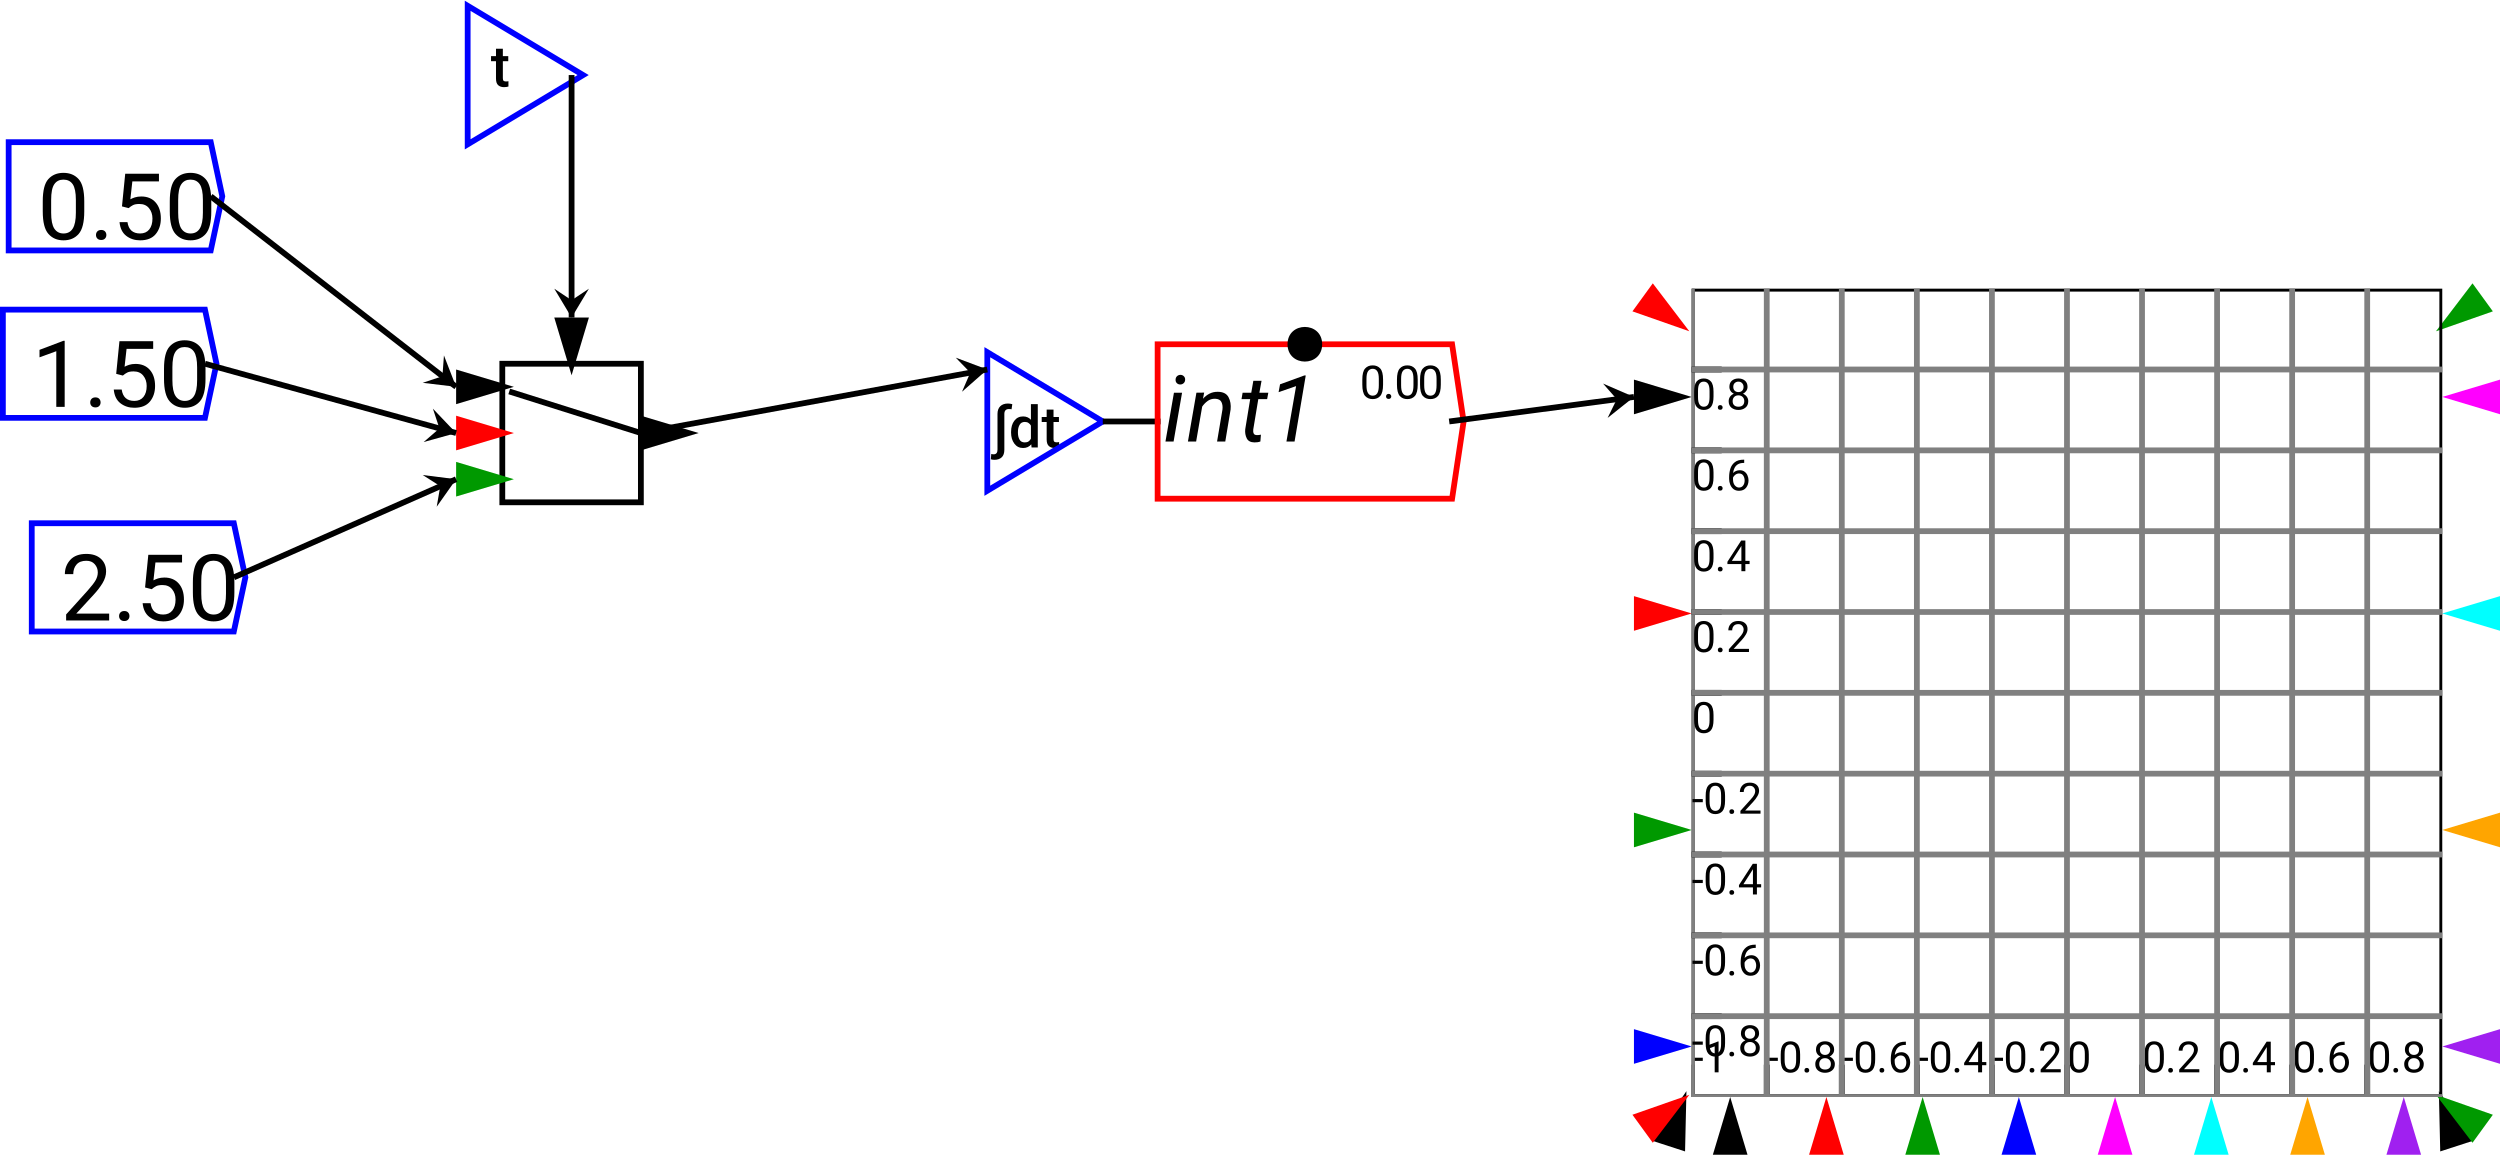 <?xml version="1.0" encoding="UTF-8"?>
<svg xmlns="http://www.w3.org/2000/svg" xmlns:xlink="http://www.w3.org/1999/xlink" width="433pt" height="200pt" viewBox="0 0 433 200" version="1.1">
<defs>
<g>
<symbol overflow="visible" id="glyph0-0">
<path style="stroke:none;" d="M 0.484 0 L 0.484 -7.109 L 3.953 -7.109 L 3.953 0 Z M 0.953 -6.844 L 2.203 -3.891 L 3.469 -6.844 Z M 2.344 -3.562 L 3.688 -0.406 L 3.688 -6.703 Z M 0.75 -6.641 L 0.75 -0.469 L 2.062 -3.562 Z M 0.953 -0.266 L 3.469 -0.266 L 2.203 -3.219 Z M 0.953 -0.266 "/>
</symbol>
<symbol overflow="visible" id="glyph0-1">
<path style="stroke:none;" d="M 3.062 -0.016 C 2.969 0.016 2.859 0.039 2.734 0.062 C 2.609 0.082 2.457 0.094 2.281 0.094 C 1.883 0.094 1.555 -0.016 1.297 -0.234 C 1.035 -0.461 0.906 -0.848 0.906 -1.391 L 0.906 -4.406 L 0.047 -4.406 L 0.047 -5.281 L 0.906 -5.281 L 0.906 -6.562 L 2.094 -6.562 L 2.094 -5.281 L 3.031 -5.281 L 3.031 -4.406 L 2.094 -4.406 L 2.094 -1.453 C 2.094 -1.211 2.145 -1.055 2.25 -0.984 C 2.352 -0.922 2.484 -0.891 2.641 -0.891 C 2.723 -0.891 2.801 -0.895 2.875 -0.906 C 2.957 -0.914 3.02 -0.926 3.062 -0.938 Z M 3.062 -0.016 "/>
</symbol>
<symbol overflow="visible" id="glyph0-2">
<path style="stroke:none;" d="M 1.953 0.391 C 1.953 0.984 1.801 1.422 1.5 1.703 C 1.195 1.992 0.773 2.141 0.234 2.141 C 0.004 2.141 -0.203 2.109 -0.391 2.047 L -0.312 1.125 C -0.176 1.164 -0.039 1.188 0.094 1.188 C 0.539 1.188 0.766 0.922 0.766 0.391 L 0.766 -5.797 C 0.766 -6.379 0.926 -6.828 1.25 -7.141 C 1.57 -7.453 2.016 -7.609 2.578 -7.609 C 2.703 -7.609 2.828 -7.598 2.953 -7.578 C 3.078 -7.555 3.203 -7.531 3.328 -7.5 L 3.203 -6.609 C 3.066 -6.641 2.914 -6.656 2.75 -6.656 C 2.219 -6.656 1.953 -6.367 1.953 -5.797 Z M 1.953 0.391 "/>
</symbol>
<symbol overflow="visible" id="glyph0-3">
<path style="stroke:none;" d="M 3.938 0 L 3.891 -0.547 C 3.535 -0.117 3.062 0.094 2.469 0.094 C 1.832 0.094 1.328 -0.16 0.953 -0.672 C 0.578 -1.18 0.391 -1.816 0.391 -2.578 L 0.391 -2.688 C 0.391 -3.488 0.578 -4.133 0.953 -4.625 C 1.328 -5.125 1.832 -5.375 2.469 -5.375 C 3.031 -5.375 3.484 -5.18 3.828 -4.797 L 3.828 -7.5 L 5.016 -7.5 L 5.016 0 Z M 1.578 -2.578 C 1.578 -2.109 1.664 -1.707 1.844 -1.375 C 2.031 -1.039 2.336 -0.875 2.766 -0.875 C 3.035 -0.875 3.254 -0.93 3.422 -1.047 C 3.598 -1.172 3.734 -1.332 3.828 -1.531 L 3.828 -3.781 C 3.734 -3.969 3.598 -4.117 3.422 -4.234 C 3.254 -4.359 3.039 -4.422 2.781 -4.422 C 2.352 -4.422 2.047 -4.25 1.859 -3.906 C 1.672 -3.57 1.578 -3.164 1.578 -2.688 Z M 1.578 -2.578 "/>
</symbol>
<symbol overflow="visible" id="glyph1-0">
<path style="stroke:none;" d="M 0.781 0 L 0.781 -11.375 L 6.312 -11.375 L 6.312 0 Z M 1.516 -10.953 L 3.531 -6.219 L 5.547 -10.953 Z M 3.75 -5.688 L 5.891 -0.656 L 5.891 -10.719 Z M 1.203 -10.625 L 1.203 -0.75 L 3.297 -5.688 Z M 1.516 -0.422 L 5.547 -0.422 L 3.531 -5.156 Z M 1.516 -0.422 "/>
</symbol>
<symbol overflow="visible" id="glyph1-1">
<path style="stroke:none;" d="M 2.109 -10.672 C 2.109 -10.922 2.18 -11.125 2.328 -11.281 C 2.484 -11.445 2.688 -11.535 2.938 -11.547 C 3.176 -11.547 3.375 -11.469 3.531 -11.312 C 3.695 -11.156 3.773 -10.957 3.766 -10.719 C 3.766 -10.477 3.688 -10.281 3.531 -10.125 C 3.375 -9.969 3.176 -9.883 2.938 -9.875 C 2.695 -9.875 2.5 -9.945 2.344 -10.094 C 2.188 -10.238 2.109 -10.43 2.109 -10.672 Z M 3.234 -8.453 L 1.766 0 L 0.359 0 L 1.828 -8.453 Z M 3.234 -8.453 "/>
</symbol>
<symbol overflow="visible" id="glyph1-2">
<path style="stroke:none;" d="M 4.953 -7.406 C 4.461 -7.414 4.031 -7.285 3.656 -7.016 C 3.289 -6.742 2.977 -6.422 2.719 -6.047 L 1.672 0 L 0.25 0 L 1.719 -8.453 L 3.062 -8.469 L 2.859 -7.406 C 3.191 -7.781 3.57 -8.078 4 -8.297 C 4.438 -8.516 4.914 -8.617 5.438 -8.609 C 6.344 -8.598 6.957 -8.285 7.281 -7.672 C 7.602 -7.066 7.723 -6.359 7.641 -5.547 L 6.719 0 L 5.297 0 L 6.234 -5.562 C 6.285 -6.07 6.223 -6.5 6.047 -6.844 C 5.879 -7.195 5.516 -7.383 4.953 -7.406 Z M 4.953 -7.406 "/>
</symbol>
<symbol overflow="visible" id="glyph1-3">
<path style="stroke:none;" d="M 3.797 0 C 3.629 0.062 3.457 0.102 3.281 0.125 C 3.102 0.145 2.93 0.156 2.766 0.156 C 2.109 0.145 1.664 -0.086 1.438 -0.547 C 1.207 -1.016 1.117 -1.535 1.172 -2.109 L 2.031 -7.344 L 0.531 -7.344 L 0.719 -8.453 L 2.219 -8.453 L 2.578 -10.516 L 4 -10.516 L 3.625 -8.453 L 5.172 -8.453 L 4.969 -7.344 L 3.438 -7.344 L 2.562 -2.078 C 2.531 -1.805 2.555 -1.578 2.641 -1.391 C 2.723 -1.203 2.914 -1.109 3.219 -1.109 C 3.332 -1.109 3.441 -1.113 3.547 -1.125 C 3.66 -1.145 3.773 -1.164 3.891 -1.188 Z M 3.797 0 "/>
</symbol>
<symbol overflow="visible" id="glyph1-4">
<path style="stroke:none;" d="M 6.656 -11.438 L 4.719 0 L 3.312 0 L 4.984 -9.594 L 1.953 -8.547 L 2.203 -9.906 L 6.406 -11.438 Z M 6.656 -11.438 "/>
</symbol>
<symbol overflow="visible" id="glyph2-0">
<path style="stroke:none;" d="M 0.391 0 L 0.391 -5.688 L 3.156 -5.688 L 3.156 0 Z M 0.766 -5.484 L 1.766 -3.109 L 2.766 -5.484 Z M 1.875 -2.844 L 2.953 -0.328 L 2.953 -5.359 Z M 0.609 -5.312 L 0.609 -0.375 L 1.656 -2.844 Z M 0.766 -0.219 L 2.766 -0.219 L 1.766 -2.578 Z M 0.766 -0.219 "/>
</symbol>
<symbol overflow="visible" id="glyph2-1">
<path style="stroke:none;" d=""/>
</symbol>
<symbol overflow="visible" id="glyph2-2">
<path style="stroke:none;" d="M 4.047 -3.297 L 4.047 -2.438 C 4.047 -1.5 3.883 -0.844 3.562 -0.469 C 3.238 -0.102 2.801 0.078 2.25 0.078 C 1.707 0.078 1.27 -0.102 0.938 -0.469 C 0.613 -0.844 0.453 -1.5 0.453 -2.438 L 0.453 -3.297 C 0.453 -4.223 0.613 -4.863 0.938 -5.219 C 1.258 -5.582 1.695 -5.766 2.25 -5.766 C 2.801 -5.766 3.238 -5.582 3.562 -5.219 C 3.883 -4.863 4.047 -4.223 4.047 -3.297 Z M 3.312 -2.312 L 3.312 -3.422 C 3.312 -4.055 3.219 -4.504 3.031 -4.766 C 2.852 -5.035 2.594 -5.172 2.25 -5.172 C 1.906 -5.172 1.641 -5.035 1.453 -4.766 C 1.266 -4.504 1.172 -4.055 1.172 -3.422 L 1.172 -2.312 C 1.172 -1.676 1.266 -1.219 1.453 -0.938 C 1.641 -0.656 1.906 -0.516 2.25 -0.516 C 2.602 -0.516 2.867 -0.656 3.047 -0.938 C 3.223 -1.219 3.312 -1.676 3.312 -2.312 Z M 3.312 -2.312 "/>
</symbol>
<symbol overflow="visible" id="glyph2-3">
<path style="stroke:none;" d="M 0.562 -0.391 C 0.562 -0.504 0.598 -0.602 0.672 -0.688 C 0.754 -0.781 0.867 -0.828 1.016 -0.828 C 1.16 -0.828 1.27 -0.781 1.344 -0.688 C 1.426 -0.602 1.469 -0.504 1.469 -0.391 C 1.469 -0.266 1.426 -0.16 1.344 -0.078 C 1.27 0.004 1.16 0.047 1.016 0.047 C 0.867 0.047 0.754 0.004 0.672 -0.078 C 0.598 -0.16 0.562 -0.266 0.562 -0.391 Z M 0.562 -0.391 "/>
</symbol>
<symbol overflow="visible" id="glyph3-0">
<path style="stroke:none;" d="M 0.781 0 L 0.781 -11.375 L 6.312 -11.375 L 6.312 0 Z M 1.516 -10.953 L 3.531 -6.219 L 5.547 -10.953 Z M 3.75 -5.688 L 5.891 -0.656 L 5.891 -10.719 Z M 1.203 -10.625 L 1.203 -0.75 L 3.297 -5.688 Z M 1.516 -0.422 L 5.547 -0.422 L 3.531 -5.156 Z M 1.516 -0.422 "/>
</symbol>
<symbol overflow="visible" id="glyph3-1">
<path style="stroke:none;" d=""/>
</symbol>
<symbol overflow="visible" id="glyph3-2">
<path style="stroke:none;" d="M 8.094 -6.594 L 8.094 -4.859 C 8.094 -2.992 7.77 -1.691 7.125 -0.953 C 6.477 -0.211 5.602 0.156 4.5 0.156 C 3.414 0.156 2.547 -0.211 1.891 -0.953 C 1.234 -1.691 0.906 -2.992 0.906 -4.859 L 0.906 -6.594 C 0.906 -8.457 1.227 -9.742 1.875 -10.453 C 2.531 -11.172 3.398 -11.531 4.484 -11.531 C 5.586 -11.531 6.461 -11.172 7.109 -10.453 C 7.766 -9.742 8.094 -8.457 8.094 -6.594 Z M 6.641 -4.625 L 6.641 -6.844 C 6.641 -8.125 6.457 -9.031 6.094 -9.562 C 5.727 -10.094 5.191 -10.359 4.484 -10.359 C 3.797 -10.359 3.27 -10.094 2.906 -9.562 C 2.539 -9.031 2.359 -8.125 2.359 -6.844 L 2.359 -4.625 C 2.359 -3.352 2.539 -2.438 2.906 -1.875 C 3.281 -1.312 3.812 -1.031 4.5 -1.031 C 5.207 -1.031 5.738 -1.312 6.094 -1.875 C 6.457 -2.438 6.641 -3.352 6.641 -4.625 Z M 6.641 -4.625 "/>
</symbol>
<symbol overflow="visible" id="glyph3-3">
<path style="stroke:none;" d="M 1.125 -0.766 C 1.125 -1.016 1.203 -1.223 1.359 -1.391 C 1.516 -1.555 1.738 -1.641 2.031 -1.641 C 2.32 -1.641 2.539 -1.555 2.688 -1.391 C 2.844 -1.223 2.922 -1.016 2.922 -0.766 C 2.922 -0.523 2.844 -0.32 2.688 -0.156 C 2.539 0.008 2.32 0.094 2.031 0.094 C 1.738 0.094 1.516 0.008 1.359 -0.156 C 1.203 -0.32 1.125 -0.523 1.125 -0.766 Z M 1.125 -0.766 "/>
</symbol>
<symbol overflow="visible" id="glyph3-4">
<path style="stroke:none;" d="M 2.781 -5.422 L 1.625 -5.719 L 2.188 -11.375 L 8.031 -11.375 L 8.031 -10.047 L 3.422 -10.047 L 3.078 -6.953 C 3.285 -7.066 3.547 -7.176 3.859 -7.281 C 4.18 -7.383 4.551 -7.438 4.969 -7.438 C 6.02 -7.438 6.848 -7.094 7.453 -6.406 C 8.055 -5.719 8.359 -4.789 8.359 -3.625 C 8.359 -2.539 8.062 -1.641 7.469 -0.922 C 6.875 -0.203 5.973 0.156 4.766 0.156 C 3.836 0.156 3.035 -0.102 2.359 -0.625 C 1.691 -1.145 1.305 -1.938 1.203 -3 L 2.578 -3 C 2.766 -1.688 3.492 -1.031 4.766 -1.031 C 5.441 -1.031 5.969 -1.258 6.344 -1.719 C 6.719 -2.188 6.906 -2.816 6.906 -3.609 C 6.906 -4.328 6.707 -4.926 6.312 -5.406 C 5.926 -5.895 5.367 -6.141 4.641 -6.141 C 4.148 -6.141 3.781 -6.07 3.531 -5.938 C 3.281 -5.812 3.031 -5.641 2.781 -5.422 Z M 2.781 -5.422 "/>
</symbol>
<symbol overflow="visible" id="glyph3-5">
<path style="stroke:none;" d="M 5.703 -11.438 L 5.703 0 L 4.25 0 L 4.25 -9.641 L 1.344 -8.578 L 1.344 -9.875 L 5.469 -11.438 Z M 5.703 -11.438 "/>
</symbol>
<symbol overflow="visible" id="glyph3-6">
<path style="stroke:none;" d="M 8.406 -1.188 L 8.406 0 L 0.953 0 L 0.953 -1.047 L 4.688 -5.188 C 5.375 -5.957 5.836 -6.562 6.078 -7 C 6.316 -7.438 6.438 -7.879 6.438 -8.328 C 6.438 -8.879 6.258 -9.352 5.906 -9.75 C 5.562 -10.145 5.078 -10.344 4.453 -10.344 C 3.691 -10.344 3.125 -10.125 2.75 -9.688 C 2.375 -9.258 2.188 -8.707 2.188 -8.031 L 0.734 -8.031 C 0.734 -8.988 1.047 -9.812 1.672 -10.5 C 2.305 -11.188 3.234 -11.531 4.453 -11.531 C 5.523 -11.531 6.363 -11.25 6.969 -10.688 C 7.57 -10.133 7.875 -9.406 7.875 -8.5 C 7.875 -7.82 7.664 -7.141 7.25 -6.453 C 6.832 -5.773 6.332 -5.125 5.75 -4.5 L 2.703 -1.188 Z M 8.406 -1.188 "/>
</symbol>
<symbol overflow="visible" id="glyph4-0">
<path style="stroke:none;" d="M 0.359 0 L 0.359 -5.312 L 2.953 -5.312 L 2.953 0 Z M 0.703 -5.109 L 1.641 -2.906 L 2.578 -5.109 Z M 1.75 -2.656 L 2.75 -0.312 L 2.75 -5 Z M 0.562 -4.953 L 0.562 -0.344 L 1.531 -2.656 Z M 0.703 -0.203 L 2.578 -0.203 L 1.641 -2.406 Z M 0.703 -0.203 "/>
</symbol>
<symbol overflow="visible" id="glyph4-1">
<path style="stroke:none;" d="M 1.922 -2.531 L 1.922 -1.984 L 0.141 -1.984 L 0.141 -2.531 Z M 1.922 -2.531 "/>
</symbol>
<symbol overflow="visible" id="glyph4-2">
<path style="stroke:none;" d="M 2.656 -5.344 L 2.656 0 L 1.984 0 L 1.984 -4.5 L 0.625 -4 L 0.625 -4.609 L 2.547 -5.344 Z M 2.656 -5.344 "/>
</symbol>
<symbol overflow="visible" id="glyph4-3">
<path style="stroke:none;" d="M 3.781 -3.078 L 3.781 -2.266 C 3.781 -1.398 3.629 -0.789 3.328 -0.438 C 3.023 -0.094 2.613 0.078 2.094 0.078 C 1.594 0.078 1.188 -0.094 0.875 -0.438 C 0.57 -0.789 0.422 -1.398 0.422 -2.266 L 0.422 -3.078 C 0.422 -3.941 0.57 -4.539 0.875 -4.875 C 1.176 -5.207 1.582 -5.375 2.094 -5.375 C 2.602 -5.375 3.008 -5.207 3.312 -4.875 C 3.625 -4.539 3.781 -3.941 3.781 -3.078 Z M 3.094 -2.156 L 3.094 -3.188 C 3.094 -3.789 3.004 -4.211 2.828 -4.453 C 2.66 -4.703 2.414 -4.828 2.094 -4.828 C 1.77 -4.828 1.52 -4.703 1.344 -4.453 C 1.176 -4.211 1.094 -3.789 1.094 -3.188 L 1.094 -2.156 C 1.094 -1.562 1.18 -1.133 1.359 -0.875 C 1.535 -0.613 1.781 -0.484 2.094 -0.484 C 2.426 -0.484 2.676 -0.613 2.844 -0.875 C 3.008 -1.133 3.094 -1.562 3.094 -2.156 Z M 3.094 -2.156 "/>
</symbol>
<symbol overflow="visible" id="glyph4-4">
<path style="stroke:none;" d="M 0.531 -0.359 C 0.531 -0.473 0.562 -0.566 0.625 -0.641 C 0.695 -0.723 0.801 -0.766 0.938 -0.766 C 1.082 -0.766 1.188 -0.723 1.25 -0.641 C 1.32 -0.566 1.359 -0.473 1.359 -0.359 C 1.359 -0.242 1.32 -0.145 1.25 -0.062 C 1.188 0.008 1.082 0.047 0.938 0.047 C 0.801 0.047 0.695 0.008 0.625 -0.062 C 0.562 -0.145 0.531 -0.242 0.531 -0.359 Z M 0.531 -0.359 "/>
</symbol>
<symbol overflow="visible" id="glyph4-5">
<path style="stroke:none;" d="M 3.797 -1.438 C 3.797 -0.945 3.629 -0.57 3.297 -0.312 C 2.973 -0.051 2.57 0.078 2.094 0.078 C 1.625 0.078 1.223 -0.051 0.891 -0.312 C 0.566 -0.57 0.406 -0.945 0.406 -1.438 C 0.406 -1.727 0.484 -1.988 0.641 -2.219 C 0.805 -2.445 1.023 -2.617 1.297 -2.734 C 1.055 -2.848 0.867 -3.008 0.734 -3.219 C 0.598 -3.426 0.531 -3.66 0.531 -3.922 C 0.531 -4.391 0.676 -4.75 0.969 -5 C 1.27 -5.25 1.645 -5.375 2.094 -5.375 C 2.551 -5.375 2.926 -5.25 3.219 -5 C 3.52 -4.75 3.672 -4.391 3.672 -3.922 C 3.672 -3.66 3.598 -3.426 3.453 -3.219 C 3.305 -3.008 3.117 -2.848 2.891 -2.734 C 3.16 -2.617 3.379 -2.445 3.547 -2.219 C 3.711 -1.988 3.797 -1.727 3.797 -1.438 Z M 2.984 -3.922 C 2.984 -4.18 2.898 -4.395 2.734 -4.562 C 2.578 -4.738 2.363 -4.828 2.094 -4.828 C 1.832 -4.828 1.617 -4.742 1.453 -4.578 C 1.285 -4.422 1.203 -4.203 1.203 -3.922 C 1.203 -3.641 1.285 -3.414 1.453 -3.25 C 1.617 -3.094 1.832 -3.016 2.094 -3.016 C 2.363 -3.016 2.578 -3.094 2.734 -3.25 C 2.898 -3.414 2.984 -3.641 2.984 -3.922 Z M 3.109 -1.453 C 3.109 -1.742 3.016 -1.984 2.828 -2.172 C 2.641 -2.359 2.395 -2.453 2.094 -2.453 C 1.781 -2.453 1.535 -2.359 1.359 -2.172 C 1.18 -1.984 1.094 -1.742 1.094 -1.453 C 1.094 -1.141 1.18 -0.898 1.359 -0.734 C 1.535 -0.566 1.781 -0.484 2.094 -0.484 C 2.414 -0.484 2.664 -0.566 2.844 -0.734 C 3.02 -0.898 3.109 -1.141 3.109 -1.453 Z M 3.109 -1.453 "/>
</symbol>
<symbol overflow="visible" id="glyph4-6">
<path style="stroke:none;" d="M 3.844 -1.734 C 3.844 -1.234 3.703 -0.805 3.422 -0.453 C 3.141 -0.098 2.727 0.078 2.188 0.078 C 1.812 0.078 1.492 -0.02 1.234 -0.219 C 0.984 -0.426 0.797 -0.688 0.672 -1 C 0.547 -1.312 0.484 -1.633 0.484 -1.969 L 0.484 -2.281 C 0.484 -2.781 0.551 -3.258 0.688 -3.719 C 0.832 -4.188 1.086 -4.566 1.453 -4.859 C 1.816 -5.16 2.344 -5.312 3.031 -5.312 L 3.094 -5.312 L 3.094 -4.75 L 3.031 -4.75 C 2.602 -4.75 2.254 -4.664 1.984 -4.5 C 1.723 -4.332 1.531 -4.113 1.406 -3.844 C 1.281 -3.582 1.203 -3.301 1.172 -3 C 1.316 -3.164 1.488 -3.285 1.688 -3.359 C 1.883 -3.441 2.094 -3.484 2.312 -3.484 C 2.664 -3.484 2.953 -3.395 3.172 -3.219 C 3.398 -3.051 3.566 -2.832 3.672 -2.562 C 3.785 -2.301 3.844 -2.023 3.844 -1.734 Z M 1.156 -1.938 C 1.156 -1.469 1.258 -1.109 1.469 -0.859 C 1.688 -0.609 1.926 -0.484 2.188 -0.484 C 2.5 -0.484 2.738 -0.598 2.906 -0.828 C 3.082 -1.055 3.172 -1.348 3.172 -1.703 C 3.172 -2.016 3.094 -2.297 2.938 -2.547 C 2.781 -2.797 2.535 -2.922 2.203 -2.922 C 1.973 -2.922 1.758 -2.848 1.562 -2.703 C 1.375 -2.566 1.238 -2.398 1.156 -2.203 Z M 1.156 -1.938 "/>
</symbol>
<symbol overflow="visible" id="glyph4-7">
<path style="stroke:none;" d="M 0.188 -1.625 L 2.578 -5.312 L 3.297 -5.312 L 3.297 -1.781 L 4.031 -1.781 L 4.031 -1.234 L 3.297 -1.234 L 3.297 0 L 2.609 0 L 2.609 -1.234 L 0.188 -1.234 Z M 0.953 -1.781 L 2.609 -1.781 L 2.609 -4.391 L 2.531 -4.25 Z M 0.953 -1.781 "/>
</symbol>
<symbol overflow="visible" id="glyph4-8">
<path style="stroke:none;" d="M 3.922 -0.547 L 3.922 0 L 0.438 0 L 0.438 -0.484 L 2.188 -2.422 C 2.508 -2.773 2.723 -3.055 2.828 -3.266 C 2.941 -3.473 3 -3.68 3 -3.891 C 3 -4.148 2.914 -4.367 2.75 -4.547 C 2.594 -4.734 2.367 -4.828 2.078 -4.828 C 1.723 -4.828 1.457 -4.723 1.281 -4.516 C 1.102 -4.316 1.016 -4.062 1.016 -3.75 L 0.344 -3.75 C 0.344 -4.195 0.488 -4.578 0.781 -4.891 C 1.07 -5.211 1.504 -5.375 2.078 -5.375 C 2.578 -5.375 2.969 -5.242 3.25 -4.984 C 3.531 -4.734 3.672 -4.395 3.672 -3.969 C 3.672 -3.656 3.57 -3.336 3.375 -3.016 C 3.188 -2.691 2.957 -2.383 2.688 -2.094 L 1.266 -0.547 Z M 3.922 -0.547 "/>
</symbol>
</g>
<clipPath id="clip1">
  <path d="M 293 50 L 423 50 L 423 190 L 293 190 Z M 293 50 "/>
</clipPath>
<clipPath id="clip2">
  <path d="M 293 183 L 294 183 L 294 190 L 293 190 Z M 293 183 "/>
</clipPath>
<clipPath id="clip3">
  <path d="M 293 50 L 294 50 L 294 190 L 293 190 Z M 293 50 "/>
</clipPath>
<clipPath id="clip4">
  <path d="M 305 183 L 307 183 L 307 190 L 305 190 Z M 305 183 "/>
</clipPath>
<clipPath id="clip5">
  <path d="M 293 50 L 294 50 L 294 190 L 293 190 Z M 293 50 "/>
</clipPath>
<clipPath id="clip6">
  <path d="M 305 50 L 307 50 L 307 190 L 305 190 Z M 305 50 "/>
</clipPath>
<clipPath id="clip7">
  <path d="M 318 183 L 320 183 L 320 190 L 318 190 Z M 318 183 "/>
</clipPath>
<clipPath id="clip8">
  <path d="M 318 50 L 320 50 L 320 190 L 318 190 Z M 318 50 "/>
</clipPath>
<clipPath id="clip9">
  <path d="M 331 183 L 333 183 L 333 190 L 331 190 Z M 331 183 "/>
</clipPath>
<clipPath id="clip10">
  <path d="M 331 50 L 333 50 L 333 190 L 331 190 Z M 331 50 "/>
</clipPath>
<clipPath id="clip11">
  <path d="M 344 183 L 346 183 L 346 190 L 344 190 Z M 344 183 "/>
</clipPath>
<clipPath id="clip12">
  <path d="M 344 50 L 346 50 L 346 190 L 344 190 Z M 344 50 "/>
</clipPath>
<clipPath id="clip13">
  <path d="M 357 183 L 359 183 L 359 190 L 357 190 Z M 357 183 "/>
</clipPath>
<clipPath id="clip14">
  <path d="M 357 50 L 359 50 L 359 190 L 357 190 Z M 357 50 "/>
</clipPath>
<clipPath id="clip15">
  <path d="M 370 183 L 372 183 L 372 190 L 370 190 Z M 370 183 "/>
</clipPath>
<clipPath id="clip16">
  <path d="M 370 50 L 372 50 L 372 190 L 370 190 Z M 370 50 "/>
</clipPath>
<clipPath id="clip17">
  <path d="M 383 183 L 385 183 L 385 190 L 383 190 Z M 383 183 "/>
</clipPath>
<clipPath id="clip18">
  <path d="M 383 50 L 385 50 L 385 190 L 383 190 Z M 383 50 "/>
</clipPath>
<clipPath id="clip19">
  <path d="M 396 183 L 398 183 L 398 190 L 396 190 Z M 396 183 "/>
</clipPath>
<clipPath id="clip20">
  <path d="M 396 50 L 398 50 L 398 190 L 396 190 Z M 396 50 "/>
</clipPath>
<clipPath id="clip21">
  <path d="M 409 183 L 411 183 L 411 190 L 409 190 Z M 409 183 "/>
</clipPath>
<clipPath id="clip22">
  <path d="M 409 50 L 411 50 L 411 190 L 409 190 Z M 409 50 "/>
</clipPath>
<clipPath id="clip23">
  <path d="M 293 175 L 299 175 L 299 177 L 293 177 Z M 293 175 "/>
</clipPath>
<clipPath id="clip24">
  <path d="M 293 189 L 423 189 L 423 190 L 293 190 Z M 293 189 "/>
</clipPath>
<clipPath id="clip25">
  <path d="M 293 175 L 423 175 L 423 177 L 293 177 Z M 293 175 "/>
</clipPath>
<clipPath id="clip26">
  <path d="M 293 161 L 299 161 L 299 163 L 293 163 Z M 293 161 "/>
</clipPath>
<clipPath id="clip27">
  <path d="M 293 161 L 423 161 L 423 163 L 293 163 Z M 293 161 "/>
</clipPath>
<clipPath id="clip28">
  <path d="M 293 147 L 299 147 L 299 149 L 293 149 Z M 293 147 "/>
</clipPath>
<clipPath id="clip29">
  <path d="M 293 147 L 423 147 L 423 149 L 293 149 Z M 293 147 "/>
</clipPath>
<clipPath id="clip30">
  <path d="M 293 133 L 299 133 L 299 135 L 293 135 Z M 293 133 "/>
</clipPath>
<clipPath id="clip31">
  <path d="M 293 133 L 423 133 L 423 135 L 293 135 Z M 293 133 "/>
</clipPath>
<clipPath id="clip32">
  <path d="M 293 119 L 299 119 L 299 121 L 293 121 Z M 293 119 "/>
</clipPath>
<clipPath id="clip33">
  <path d="M 293 119 L 423 119 L 423 121 L 293 121 Z M 293 119 "/>
</clipPath>
<clipPath id="clip34">
  <path d="M 293 105 L 299 105 L 299 107 L 293 107 Z M 293 105 "/>
</clipPath>
<clipPath id="clip35">
  <path d="M 293 105 L 423 105 L 423 107 L 293 107 Z M 293 105 "/>
</clipPath>
<clipPath id="clip36">
  <path d="M 293 91 L 299 91 L 299 93 L 293 93 Z M 293 91 "/>
</clipPath>
<clipPath id="clip37">
  <path d="M 293 91 L 423 91 L 423 93 L 293 93 Z M 293 91 "/>
</clipPath>
<clipPath id="clip38">
  <path d="M 293 77 L 299 77 L 299 79 L 293 79 Z M 293 77 "/>
</clipPath>
<clipPath id="clip39">
  <path d="M 293 77 L 423 77 L 423 79 L 293 79 Z M 293 77 "/>
</clipPath>
<clipPath id="clip40">
  <path d="M 293 63 L 299 63 L 299 65 L 293 65 Z M 293 63 "/>
</clipPath>
<clipPath id="clip41">
  <path d="M 293 63 L 423 63 L 423 65 L 293 65 Z M 293 63 "/>
</clipPath>
</defs>
<g id="surface70">
<g style="fill:rgb(0%,0%,0%);fill-opacity:1;">
  <use xlink:href="#glyph0-1" x="85" y="15"/>
</g>
<path style="fill:none;stroke-width:1;stroke-linecap:butt;stroke-linejoin:miter;stroke:rgb(0%,0%,100%);stroke-opacity:1;stroke-miterlimit:10;" d="M -8 12 L -8 -12 L 12 0 Z M -8 12 " transform="matrix(1,0,0,1,89,13)"/>
<g style="fill:rgb(0%,0%,0%);fill-opacity:1;">
  <use xlink:href="#glyph0-2" x="172" y="77.5"/>
</g>
<g style="fill:rgb(0%,0%,0%);fill-opacity:1;">
  <use xlink:href="#glyph0-3" x="174.727" y="77.5"/>
  <use xlink:href="#glyph0-1" x="180.376" y="77.5"/>
</g>
<path style="fill:none;stroke-width:1;stroke-linecap:butt;stroke-linejoin:miter;stroke:rgb(0%,0%,100%);stroke-opacity:1;stroke-miterlimit:10;" d="M -8 12 L -8 -12 L 12 0 Z M -8 12 " transform="matrix(1,0,0,1,179,73)"/>
<path style="fill:none;stroke-width:1;stroke-linecap:butt;stroke-linejoin:miter;stroke:rgb(0%,0%,0%);stroke-opacity:1;stroke-miterlimit:10;" d="M 12 0 L 22 0 " transform="matrix(1,0,0,1,179,73)"/>
<g style="fill:rgb(0%,0%,0%);fill-opacity:1;">
  <use xlink:href="#glyph1-1" x="201.5" y="76.469"/>
  <use xlink:href="#glyph1-2" x="205.5" y="76.469"/>
  <use xlink:href="#glyph1-3" x="214.5" y="76.469"/>
  <use xlink:href="#glyph1-4" x="219.5" y="76.469"/>
</g>
<g style="fill:rgb(0%,0%,0%);fill-opacity:1;">
  <use xlink:href="#glyph2-1" x="233.5" y="69.047"/>
  <use xlink:href="#glyph2-2" x="235.5" y="69.047"/>
  <use xlink:href="#glyph2-3" x="239.5" y="69.047"/>
  <use xlink:href="#glyph2-2" x="241.5" y="69.047"/>
  <use xlink:href="#glyph2-2" x="245.5" y="69.047"/>
</g>
<path style="fill:none;stroke-width:1;stroke-linecap:butt;stroke-linejoin:miter;stroke:rgb(100%,0%,0%);stroke-opacity:1;stroke-miterlimit:10;" d="M -25.5 -13.375 L -25.5 13.375 L 25.5 13.375 L 27.5 0 L 25.5 -13.375 Z M -25.5 -13.375 " transform="matrix(1,0,0,1,226,73)"/>
<path style=" stroke:none;fill-rule:nonzero;fill:rgb(0%,0%,0%);fill-opacity:1;" d="M 229 59.625 C 229 63.625 223 63.625 223 59.625 C 223 55.625 229 55.625 229 59.625 "/>
<g style="fill:rgb(0%,0%,0%);fill-opacity:1;">
  <use xlink:href="#glyph3-1" x="2.5" y="41.469"/>
  <use xlink:href="#glyph3-2" x="6.5" y="41.469"/>
  <use xlink:href="#glyph3-3" x="15.5" y="41.469"/>
  <use xlink:href="#glyph3-4" x="19.5" y="41.469"/>
  <use xlink:href="#glyph3-2" x="28.5" y="41.469"/>
</g>
<path style="fill:none;stroke-width:1;stroke-linecap:butt;stroke-linejoin:miter;stroke:rgb(0%,0%,100%);stroke-opacity:1;stroke-miterlimit:10;" d="M -17.5 -9.375 L -17.5 9.375 L 17.5 9.375 L 19.5 0 L 17.5 -9.375 Z M -17.5 -9.375 " transform="matrix(1,0,0,1,19,34)"/>
<g style="fill:rgb(0%,0%,0%);fill-opacity:1;">
  <use xlink:href="#glyph3-1" x="1.5" y="70.469"/>
  <use xlink:href="#glyph3-5" x="5.5" y="70.469"/>
  <use xlink:href="#glyph3-3" x="14.5" y="70.469"/>
  <use xlink:href="#glyph3-4" x="18.5" y="70.469"/>
  <use xlink:href="#glyph3-2" x="27.5" y="70.469"/>
</g>
<path style="fill:none;stroke-width:1;stroke-linecap:butt;stroke-linejoin:miter;stroke:rgb(0%,0%,100%);stroke-opacity:1;stroke-miterlimit:10;" d="M -17.5 -9.375 L -17.5 9.375 L 17.5 9.375 L 19.5 0 L 17.5 -9.375 Z M -17.5 -9.375 " transform="matrix(1,0,0,1,18,63)"/>
<g style="fill:rgb(0%,0%,0%);fill-opacity:1;">
  <use xlink:href="#glyph3-1" x="6.5" y="107.469"/>
  <use xlink:href="#glyph3-6" x="10.5" y="107.469"/>
  <use xlink:href="#glyph3-3" x="19.5" y="107.469"/>
  <use xlink:href="#glyph3-4" x="23.5" y="107.469"/>
  <use xlink:href="#glyph3-2" x="32.5" y="107.469"/>
</g>
<path style="fill:none;stroke-width:1;stroke-linecap:butt;stroke-linejoin:miter;stroke:rgb(0%,0%,100%);stroke-opacity:1;stroke-miterlimit:10;" d="M -17.5 -9.375 L -17.5 9.375 L 17.5 9.375 L 19.5 0 L 17.5 -9.375 Z M -17.5 -9.375 " transform="matrix(1,0,0,1,23,100)"/>
<path style=" stroke:none;fill-rule:nonzero;fill:rgb(0%,0%,0%);fill-opacity:1;" d="M 292.09 188.988 L 286.148 197.574 L 291.852 199.426 "/>
<path style=" stroke:none;fill-rule:nonzero;fill:rgb(0%,0%,0%);fill-opacity:1;" d="M 422.41 188.988 L 422.648 199.426 L 428.352 197.574 "/>
<path style=" stroke:none;fill-rule:nonzero;fill:rgb(100%,0%,0%);fill-opacity:1;" d="M 292.59 189.621 L 282.738 193.074 L 286.262 197.926 "/>
<path style=" stroke:none;fill-rule:nonzero;fill:rgb(100%,0%,0%);fill-opacity:1;" d="M 292.59 57.379 L 286.262 49.074 L 282.738 53.926 "/>
<path style=" stroke:none;fill-rule:nonzero;fill:rgb(0%,60%,0%);fill-opacity:1;" d="M 421.91 189.621 L 428.238 197.926 L 431.762 193.074 "/>
<path style=" stroke:none;fill-rule:nonzero;fill:rgb(0%,60%,0%);fill-opacity:1;" d="M 421.91 57.379 L 431.762 53.926 L 428.238 49.074 "/>
<path style=" stroke:none;fill-rule:nonzero;fill:rgb(0%,0%,0%);fill-opacity:1;" d="M 293 68.75 L 283 65.75 L 283 71.75 "/>
<path style=" stroke:none;fill-rule:nonzero;fill:rgb(100%,0%,0%);fill-opacity:1;" d="M 293 106.25 L 283 103.25 L 283 109.25 "/>
<path style=" stroke:none;fill-rule:nonzero;fill:rgb(0%,60%,0%);fill-opacity:1;" d="M 293 143.75 L 283 140.75 L 283 146.75 "/>
<path style=" stroke:none;fill-rule:nonzero;fill:rgb(0%,0%,100%);fill-opacity:1;" d="M 293 181.25 L 283 178.25 L 283 184.25 "/>
<path style=" stroke:none;fill-rule:nonzero;fill:rgb(100%,0%,100%);fill-opacity:1;" d="M 423 68.75 L 433 71.75 L 433 65.75 "/>
<path style=" stroke:none;fill-rule:nonzero;fill:rgb(0%,100%,100%);fill-opacity:1;" d="M 423 106.25 L 433 109.25 L 433 103.25 "/>
<path style=" stroke:none;fill-rule:nonzero;fill:rgb(100%,64.7%,0%);fill-opacity:1;" d="M 423 143.75 L 433 146.75 L 433 140.75 "/>
<path style=" stroke:none;fill-rule:nonzero;fill:rgb(62.7%,12.5%,94.1%);fill-opacity:1;" d="M 423 181.25 L 433 184.25 L 433 178.25 "/>
<path style=" stroke:none;fill-rule:nonzero;fill:rgb(0%,0%,0%);fill-opacity:1;" d="M 299.668 190 L 296.668 200 L 302.668 200 "/>
<path style=" stroke:none;fill-rule:nonzero;fill:rgb(100%,0%,0%);fill-opacity:1;" d="M 316.332 190 L 313.332 200 L 319.332 200 "/>
<path style=" stroke:none;fill-rule:nonzero;fill:rgb(0%,60%,0%);fill-opacity:1;" d="M 333 190 L 330 200 L 336 200 "/>
<path style=" stroke:none;fill-rule:nonzero;fill:rgb(0%,0%,100%);fill-opacity:1;" d="M 349.668 190 L 346.668 200 L 352.668 200 "/>
<path style=" stroke:none;fill-rule:nonzero;fill:rgb(100%,0%,100%);fill-opacity:1;" d="M 366.332 190 L 363.332 200 L 369.332 200 "/>
<path style=" stroke:none;fill-rule:nonzero;fill:rgb(0%,100%,100%);fill-opacity:1;" d="M 383 190 L 380 200 L 386 200 "/>
<path style=" stroke:none;fill-rule:nonzero;fill:rgb(100%,64.7%,0%);fill-opacity:1;" d="M 399.668 190 L 396.668 200 L 402.668 200 "/>
<path style=" stroke:none;fill-rule:nonzero;fill:rgb(62.7%,12.5%,94.1%);fill-opacity:1;" d="M 416.332 190 L 413.332 200 L 419.332 200 "/>
<g clip-path="url(#clip1)" clip-rule="nonzero">
<path style="fill:none;stroke-width:1;stroke-linecap:butt;stroke-linejoin:miter;stroke:rgb(0%,0%,0%);stroke-opacity:1;stroke-miterlimit:10;" d="M 275 177 L 405 177 L 405 37 L 275 37 Z M 275 177 " transform="matrix(1,0,0,1,18,13)"/>
</g>
<g clip-path="url(#clip2)" clip-rule="nonzero">
<path style="fill:none;stroke-width:1;stroke-linecap:butt;stroke-linejoin:miter;stroke:rgb(0%,0%,0%);stroke-opacity:1;stroke-miterlimit:10;" d="M 275 177 L 275 171.398 " transform="matrix(1,0,0,1,18,13)"/>
</g>
<g style="fill:rgb(0%,0%,0%);fill-opacity:1;">
  <use xlink:href="#glyph4-1" x="293" y="185.728"/>
  <use xlink:href="#glyph4-2" x="295" y="185.728"/>
</g>
<g clip-path="url(#clip3)" clip-rule="nonzero">
<path style="fill:none;stroke-width:1;stroke-linecap:butt;stroke-linejoin:miter;stroke:rgb(50%,50%,50%);stroke-opacity:1;stroke-miterlimit:10;" d="M 275 177 L 275 37 " transform="matrix(1,0,0,1,18,13)"/>
</g>
<g clip-path="url(#clip4)" clip-rule="nonzero">
<path style="fill:none;stroke-width:1;stroke-linecap:butt;stroke-linejoin:miter;stroke:rgb(0%,0%,0%);stroke-opacity:1;stroke-miterlimit:10;" d="M 288 177 L 288 171.398 " transform="matrix(1,0,0,1,18,13)"/>
</g>
<g style="fill:rgb(0%,0%,0%);fill-opacity:1;">
  <use xlink:href="#glyph4-1" x="306" y="185.728"/>
  <use xlink:href="#glyph4-3" x="308" y="185.728"/>
  <use xlink:href="#glyph4-4" x="312" y="185.728"/>
  <use xlink:href="#glyph4-5" x="314" y="185.728"/>
</g>
<g clip-path="url(#clip5)" clip-rule="nonzero">
<path style="fill:none;stroke-width:1;stroke-linecap:butt;stroke-linejoin:miter;stroke:rgb(50%,50%,50%);stroke-opacity:1;stroke-miterlimit:10;" d="M 275 177 L 275 37 " transform="matrix(1,0,0,1,18,13)"/>
</g>
<g clip-path="url(#clip6)" clip-rule="nonzero">
<path style="fill:none;stroke-width:1;stroke-linecap:butt;stroke-linejoin:miter;stroke:rgb(50%,50%,50%);stroke-opacity:1;stroke-miterlimit:10;" d="M 288 177 L 288 37 " transform="matrix(1,0,0,1,18,13)"/>
</g>
<g clip-path="url(#clip7)" clip-rule="nonzero">
<path style="fill:none;stroke-width:1;stroke-linecap:butt;stroke-linejoin:miter;stroke:rgb(0%,0%,0%);stroke-opacity:1;stroke-miterlimit:10;" d="M 301 177 L 301 171.398 " transform="matrix(1,0,0,1,18,13)"/>
</g>
<g style="fill:rgb(0%,0%,0%);fill-opacity:1;">
  <use xlink:href="#glyph4-1" x="319" y="185.728"/>
  <use xlink:href="#glyph4-3" x="321" y="185.728"/>
  <use xlink:href="#glyph4-4" x="325" y="185.728"/>
  <use xlink:href="#glyph4-6" x="327" y="185.728"/>
</g>
<g clip-path="url(#clip8)" clip-rule="nonzero">
<path style="fill:none;stroke-width:1;stroke-linecap:butt;stroke-linejoin:miter;stroke:rgb(50%,50%,50%);stroke-opacity:1;stroke-miterlimit:10;" d="M 301 177 L 301 37 " transform="matrix(1,0,0,1,18,13)"/>
</g>
<g clip-path="url(#clip9)" clip-rule="nonzero">
<path style="fill:none;stroke-width:1;stroke-linecap:butt;stroke-linejoin:miter;stroke:rgb(0%,0%,0%);stroke-opacity:1;stroke-miterlimit:10;" d="M 314 177 L 314 171.398 " transform="matrix(1,0,0,1,18,13)"/>
</g>
<g style="fill:rgb(0%,0%,0%);fill-opacity:1;">
  <use xlink:href="#glyph4-1" x="332" y="185.728"/>
  <use xlink:href="#glyph4-3" x="334" y="185.728"/>
  <use xlink:href="#glyph4-4" x="338" y="185.728"/>
  <use xlink:href="#glyph4-7" x="340" y="185.728"/>
</g>
<g clip-path="url(#clip10)" clip-rule="nonzero">
<path style="fill:none;stroke-width:1;stroke-linecap:butt;stroke-linejoin:miter;stroke:rgb(50%,50%,50%);stroke-opacity:1;stroke-miterlimit:10;" d="M 314 177 L 314 37 " transform="matrix(1,0,0,1,18,13)"/>
</g>
<g clip-path="url(#clip11)" clip-rule="nonzero">
<path style="fill:none;stroke-width:1;stroke-linecap:butt;stroke-linejoin:miter;stroke:rgb(0%,0%,0%);stroke-opacity:1;stroke-miterlimit:10;" d="M 327 177 L 327 171.398 " transform="matrix(1,0,0,1,18,13)"/>
</g>
<g style="fill:rgb(0%,0%,0%);fill-opacity:1;">
  <use xlink:href="#glyph4-1" x="345" y="185.728"/>
  <use xlink:href="#glyph4-3" x="347" y="185.728"/>
  <use xlink:href="#glyph4-4" x="351" y="185.728"/>
  <use xlink:href="#glyph4-8" x="353" y="185.728"/>
</g>
<g clip-path="url(#clip12)" clip-rule="nonzero">
<path style="fill:none;stroke-width:1;stroke-linecap:butt;stroke-linejoin:miter;stroke:rgb(50%,50%,50%);stroke-opacity:1;stroke-miterlimit:10;" d="M 327 177 L 327 37 " transform="matrix(1,0,0,1,18,13)"/>
</g>
<g clip-path="url(#clip13)" clip-rule="nonzero">
<path style="fill:none;stroke-width:1;stroke-linecap:butt;stroke-linejoin:miter;stroke:rgb(0%,0%,0%);stroke-opacity:1;stroke-miterlimit:10;" d="M 340 177 L 340 171.398 " transform="matrix(1,0,0,1,18,13)"/>
</g>
<g style="fill:rgb(0%,0%,0%);fill-opacity:1;">
  <use xlink:href="#glyph4-3" x="358" y="185.728"/>
</g>
<g clip-path="url(#clip14)" clip-rule="nonzero">
<path style="fill:none;stroke-width:1;stroke-linecap:butt;stroke-linejoin:miter;stroke:rgb(50%,50%,50%);stroke-opacity:1;stroke-miterlimit:10;" d="M 340 177 L 340 37 " transform="matrix(1,0,0,1,18,13)"/>
</g>
<g clip-path="url(#clip15)" clip-rule="nonzero">
<path style="fill:none;stroke-width:1;stroke-linecap:butt;stroke-linejoin:miter;stroke:rgb(0%,0%,0%);stroke-opacity:1;stroke-miterlimit:10;" d="M 353 177 L 353 171.398 " transform="matrix(1,0,0,1,18,13)"/>
</g>
<g style="fill:rgb(0%,0%,0%);fill-opacity:1;">
  <use xlink:href="#glyph4-3" x="371" y="185.728"/>
  <use xlink:href="#glyph4-4" x="375" y="185.728"/>
  <use xlink:href="#glyph4-8" x="377" y="185.728"/>
</g>
<g clip-path="url(#clip16)" clip-rule="nonzero">
<path style="fill:none;stroke-width:1;stroke-linecap:butt;stroke-linejoin:miter;stroke:rgb(50%,50%,50%);stroke-opacity:1;stroke-miterlimit:10;" d="M 353 177 L 353 37 " transform="matrix(1,0,0,1,18,13)"/>
</g>
<g clip-path="url(#clip17)" clip-rule="nonzero">
<path style="fill:none;stroke-width:1;stroke-linecap:butt;stroke-linejoin:miter;stroke:rgb(0%,0%,0%);stroke-opacity:1;stroke-miterlimit:10;" d="M 366 177 L 366 171.398 " transform="matrix(1,0,0,1,18,13)"/>
</g>
<g style="fill:rgb(0%,0%,0%);fill-opacity:1;">
  <use xlink:href="#glyph4-3" x="384" y="185.728"/>
  <use xlink:href="#glyph4-4" x="388" y="185.728"/>
  <use xlink:href="#glyph4-7" x="390" y="185.728"/>
</g>
<g clip-path="url(#clip18)" clip-rule="nonzero">
<path style="fill:none;stroke-width:1;stroke-linecap:butt;stroke-linejoin:miter;stroke:rgb(50%,50%,50%);stroke-opacity:1;stroke-miterlimit:10;" d="M 366 177 L 366 37 " transform="matrix(1,0,0,1,18,13)"/>
</g>
<g clip-path="url(#clip19)" clip-rule="nonzero">
<path style="fill:none;stroke-width:1;stroke-linecap:butt;stroke-linejoin:miter;stroke:rgb(0%,0%,0%);stroke-opacity:1;stroke-miterlimit:10;" d="M 379 177 L 379 171.398 " transform="matrix(1,0,0,1,18,13)"/>
</g>
<g style="fill:rgb(0%,0%,0%);fill-opacity:1;">
  <use xlink:href="#glyph4-3" x="397" y="185.728"/>
  <use xlink:href="#glyph4-4" x="401" y="185.728"/>
  <use xlink:href="#glyph4-6" x="403" y="185.728"/>
</g>
<g clip-path="url(#clip20)" clip-rule="nonzero">
<path style="fill:none;stroke-width:1;stroke-linecap:butt;stroke-linejoin:miter;stroke:rgb(50%,50%,50%);stroke-opacity:1;stroke-miterlimit:10;" d="M 379 177 L 379 37 " transform="matrix(1,0,0,1,18,13)"/>
</g>
<g clip-path="url(#clip21)" clip-rule="nonzero">
<path style="fill:none;stroke-width:1;stroke-linecap:butt;stroke-linejoin:miter;stroke:rgb(0%,0%,0%);stroke-opacity:1;stroke-miterlimit:10;" d="M 392 177 L 392 171.398 " transform="matrix(1,0,0,1,18,13)"/>
</g>
<g style="fill:rgb(0%,0%,0%);fill-opacity:1;">
  <use xlink:href="#glyph4-3" x="410" y="185.728"/>
  <use xlink:href="#glyph4-4" x="414" y="185.728"/>
  <use xlink:href="#glyph4-5" x="416" y="185.728"/>
</g>
<g clip-path="url(#clip22)" clip-rule="nonzero">
<path style="fill:none;stroke-width:1;stroke-linecap:butt;stroke-linejoin:miter;stroke:rgb(50%,50%,50%);stroke-opacity:1;stroke-miterlimit:10;" d="M 392 177 L 392 37 " transform="matrix(1,0,0,1,18,13)"/>
</g>
<g clip-path="url(#clip23)" clip-rule="nonzero">
<path style="fill:none;stroke-width:1;stroke-linecap:butt;stroke-linejoin:miter;stroke:rgb(0%,0%,0%);stroke-opacity:1;stroke-miterlimit:10;" d="M 275 163 L 280.199 163 " transform="matrix(1,0,0,1,18,13)"/>
</g>
<g style="fill:rgb(0%,0%,0%);fill-opacity:1;">
  <use xlink:href="#glyph4-1" x="293" y="182.927"/>
  <use xlink:href="#glyph4-3" x="295" y="182.927"/>
  <use xlink:href="#glyph4-4" x="299" y="182.927"/>
  <use xlink:href="#glyph4-5" x="301" y="182.927"/>
</g>
<g clip-path="url(#clip24)" clip-rule="nonzero">
<path style="fill:none;stroke-width:1;stroke-linecap:butt;stroke-linejoin:miter;stroke:rgb(50%,50%,50%);stroke-opacity:1;stroke-miterlimit:10;" d="M 275 177 L 405 177 " transform="matrix(1,0,0,1,18,13)"/>
</g>
<g clip-path="url(#clip25)" clip-rule="nonzero">
<path style="fill:none;stroke-width:1;stroke-linecap:butt;stroke-linejoin:miter;stroke:rgb(50%,50%,50%);stroke-opacity:1;stroke-miterlimit:10;" d="M 275 163 L 405 163 " transform="matrix(1,0,0,1,18,13)"/>
</g>
<g clip-path="url(#clip26)" clip-rule="nonzero">
<path style="fill:none;stroke-width:1;stroke-linecap:butt;stroke-linejoin:miter;stroke:rgb(0%,0%,0%);stroke-opacity:1;stroke-miterlimit:10;" d="M 275 149 L 280.199 149 " transform="matrix(1,0,0,1,18,13)"/>
</g>
<g style="fill:rgb(0%,0%,0%);fill-opacity:1;">
  <use xlink:href="#glyph4-1" x="293" y="168.927"/>
  <use xlink:href="#glyph4-3" x="295" y="168.927"/>
  <use xlink:href="#glyph4-4" x="299" y="168.927"/>
  <use xlink:href="#glyph4-6" x="301" y="168.927"/>
</g>
<g clip-path="url(#clip27)" clip-rule="nonzero">
<path style="fill:none;stroke-width:1;stroke-linecap:butt;stroke-linejoin:miter;stroke:rgb(50%,50%,50%);stroke-opacity:1;stroke-miterlimit:10;" d="M 275 149 L 405 149 " transform="matrix(1,0,0,1,18,13)"/>
</g>
<g clip-path="url(#clip28)" clip-rule="nonzero">
<path style="fill:none;stroke-width:1;stroke-linecap:butt;stroke-linejoin:miter;stroke:rgb(0%,0%,0%);stroke-opacity:1;stroke-miterlimit:10;" d="M 275 135 L 280.199 135 " transform="matrix(1,0,0,1,18,13)"/>
</g>
<g style="fill:rgb(0%,0%,0%);fill-opacity:1;">
  <use xlink:href="#glyph4-1" x="293" y="154.927"/>
  <use xlink:href="#glyph4-3" x="295" y="154.927"/>
  <use xlink:href="#glyph4-4" x="299" y="154.927"/>
  <use xlink:href="#glyph4-7" x="301" y="154.927"/>
</g>
<g clip-path="url(#clip29)" clip-rule="nonzero">
<path style="fill:none;stroke-width:1;stroke-linecap:butt;stroke-linejoin:miter;stroke:rgb(50%,50%,50%);stroke-opacity:1;stroke-miterlimit:10;" d="M 275 135 L 405 135 " transform="matrix(1,0,0,1,18,13)"/>
</g>
<g clip-path="url(#clip30)" clip-rule="nonzero">
<path style="fill:none;stroke-width:1;stroke-linecap:butt;stroke-linejoin:miter;stroke:rgb(0%,0%,0%);stroke-opacity:1;stroke-miterlimit:10;" d="M 275 121 L 280.199 121 " transform="matrix(1,0,0,1,18,13)"/>
</g>
<g style="fill:rgb(0%,0%,0%);fill-opacity:1;">
  <use xlink:href="#glyph4-1" x="293" y="140.927"/>
  <use xlink:href="#glyph4-3" x="295" y="140.927"/>
  <use xlink:href="#glyph4-4" x="299" y="140.927"/>
  <use xlink:href="#glyph4-8" x="301" y="140.927"/>
</g>
<g clip-path="url(#clip31)" clip-rule="nonzero">
<path style="fill:none;stroke-width:1;stroke-linecap:butt;stroke-linejoin:miter;stroke:rgb(50%,50%,50%);stroke-opacity:1;stroke-miterlimit:10;" d="M 275 121 L 405 121 " transform="matrix(1,0,0,1,18,13)"/>
</g>
<g clip-path="url(#clip32)" clip-rule="nonzero">
<path style="fill:none;stroke-width:1;stroke-linecap:butt;stroke-linejoin:miter;stroke:rgb(0%,0%,0%);stroke-opacity:1;stroke-miterlimit:10;" d="M 275 107 L 280.199 107 " transform="matrix(1,0,0,1,18,13)"/>
</g>
<g style="fill:rgb(0%,0%,0%);fill-opacity:1;">
  <use xlink:href="#glyph4-3" x="293" y="126.927"/>
</g>
<g clip-path="url(#clip33)" clip-rule="nonzero">
<path style="fill:none;stroke-width:1;stroke-linecap:butt;stroke-linejoin:miter;stroke:rgb(50%,50%,50%);stroke-opacity:1;stroke-miterlimit:10;" d="M 275 107 L 405 107 " transform="matrix(1,0,0,1,18,13)"/>
</g>
<g clip-path="url(#clip34)" clip-rule="nonzero">
<path style="fill:none;stroke-width:1;stroke-linecap:butt;stroke-linejoin:miter;stroke:rgb(0%,0%,0%);stroke-opacity:1;stroke-miterlimit:10;" d="M 275 93 L 280.199 93 " transform="matrix(1,0,0,1,18,13)"/>
</g>
<g style="fill:rgb(0%,0%,0%);fill-opacity:1;">
  <use xlink:href="#glyph4-3" x="293" y="112.927"/>
  <use xlink:href="#glyph4-4" x="297" y="112.927"/>
  <use xlink:href="#glyph4-8" x="299" y="112.927"/>
</g>
<g clip-path="url(#clip35)" clip-rule="nonzero">
<path style="fill:none;stroke-width:1;stroke-linecap:butt;stroke-linejoin:miter;stroke:rgb(50%,50%,50%);stroke-opacity:1;stroke-miterlimit:10;" d="M 275 93 L 405 93 " transform="matrix(1,0,0,1,18,13)"/>
</g>
<g clip-path="url(#clip36)" clip-rule="nonzero">
<path style="fill:none;stroke-width:1;stroke-linecap:butt;stroke-linejoin:miter;stroke:rgb(0%,0%,0%);stroke-opacity:1;stroke-miterlimit:10;" d="M 275 79 L 280.199 79 " transform="matrix(1,0,0,1,18,13)"/>
</g>
<g style="fill:rgb(0%,0%,0%);fill-opacity:1;">
  <use xlink:href="#glyph4-3" x="293" y="98.927"/>
  <use xlink:href="#glyph4-4" x="297" y="98.927"/>
  <use xlink:href="#glyph4-7" x="299" y="98.927"/>
</g>
<g clip-path="url(#clip37)" clip-rule="nonzero">
<path style="fill:none;stroke-width:1;stroke-linecap:butt;stroke-linejoin:miter;stroke:rgb(50%,50%,50%);stroke-opacity:1;stroke-miterlimit:10;" d="M 275 79 L 405 79 " transform="matrix(1,0,0,1,18,13)"/>
</g>
<g clip-path="url(#clip38)" clip-rule="nonzero">
<path style="fill:none;stroke-width:1;stroke-linecap:butt;stroke-linejoin:miter;stroke:rgb(0%,0%,0%);stroke-opacity:1;stroke-miterlimit:10;" d="M 275 65 L 280.199 65 " transform="matrix(1,0,0,1,18,13)"/>
</g>
<g style="fill:rgb(0%,0%,0%);fill-opacity:1;">
  <use xlink:href="#glyph4-3" x="293" y="84.927"/>
  <use xlink:href="#glyph4-4" x="297" y="84.927"/>
  <use xlink:href="#glyph4-6" x="299" y="84.927"/>
</g>
<g clip-path="url(#clip39)" clip-rule="nonzero">
<path style="fill:none;stroke-width:1;stroke-linecap:butt;stroke-linejoin:miter;stroke:rgb(50%,50%,50%);stroke-opacity:1;stroke-miterlimit:10;" d="M 275 65 L 405 65 " transform="matrix(1,0,0,1,18,13)"/>
</g>
<g clip-path="url(#clip40)" clip-rule="nonzero">
<path style="fill:none;stroke-width:1;stroke-linecap:butt;stroke-linejoin:miter;stroke:rgb(0%,0%,0%);stroke-opacity:1;stroke-miterlimit:10;" d="M 275 51 L 280.199 51 " transform="matrix(1,0,0,1,18,13)"/>
</g>
<g style="fill:rgb(0%,0%,0%);fill-opacity:1;">
  <use xlink:href="#glyph4-3" x="293" y="70.927"/>
  <use xlink:href="#glyph4-4" x="297" y="70.927"/>
  <use xlink:href="#glyph4-5" x="299" y="70.927"/>
</g>
<g clip-path="url(#clip41)" clip-rule="nonzero">
<path style="fill:none;stroke-width:1;stroke-linecap:butt;stroke-linejoin:miter;stroke:rgb(50%,50%,50%);stroke-opacity:1;stroke-miterlimit:10;" d="M 275 51 L 405 51 " transform="matrix(1,0,0,1,18,13)"/>
</g>
<path style="fill:none;stroke-width:1;stroke-linecap:butt;stroke-linejoin:miter;stroke:rgb(0%,0%,0%);stroke-opacity:1;stroke-miterlimit:10;" d="M -12 -12 L 12 -12 L 12 12 L -12 12 Z M -12 -12 " transform="matrix(1,0,0,1,99,75)"/>
<path style=" stroke:none;fill-rule:nonzero;fill:rgb(0%,0%,0%);fill-opacity:1;" d="M 121 75 L 111 72 L 111 78 "/>
<path style=" stroke:none;fill-rule:nonzero;fill:rgb(0%,0%,0%);fill-opacity:1;" d="M 99 65 L 102 55 L 96 55 "/>
<path style=" stroke:none;fill-rule:nonzero;fill:rgb(0%,0%,0%);fill-opacity:1;" d="M 89 67 L 79 64 L 79 70 "/>
<path style=" stroke:none;fill-rule:nonzero;fill:rgb(100%,0%,0%);fill-opacity:1;" d="M 89 75 L 79 72 L 79 78 "/>
<path style=" stroke:none;fill-rule:nonzero;fill:rgb(0%,60%,0%);fill-opacity:1;" d="M 89 83 L 79 80 L 79 86 "/>
<path style="fill:none;stroke-width:1;stroke-linecap:butt;stroke-linejoin:miter;stroke:rgb(0%,0%,0%);stroke-opacity:1;stroke-miterlimit:10;" d="M 12 0 L -10.801 -7.199 " transform="matrix(1,0,0,1,99,75)"/>
<path style="fill:none;stroke-width:1;stroke-linecap:butt;stroke-linejoin:miter;stroke:rgb(0%,0%,0%);stroke-opacity:1;stroke-miterlimit:10;" d="M 18.5 21 L 61 54 " transform="matrix(1,0,0,1,18,13)"/>
<path style=" stroke:none;fill-rule:nonzero;fill:rgb(0%,0%,0%);fill-opacity:1;" d="M 79 67 L 76.891 61.562 L 76.629 65.16 L 73.211 66.305 Z M 79 67 "/>
<path style="fill:none;stroke-width:1;stroke-linecap:butt;stroke-linejoin:miter;stroke:rgb(0%,0%,0%);stroke-opacity:1;stroke-miterlimit:10;" d="M 17.5 50 L 61 62 " transform="matrix(1,0,0,1,18,13)"/>
<path style=" stroke:none;fill-rule:nonzero;fill:rgb(0%,0%,0%);fill-opacity:1;" d="M 79 75 L 74.977 70.777 L 76.109 74.203 L 73.383 76.562 Z M 79 75 "/>
<path style="fill:none;stroke-width:1;stroke-linecap:butt;stroke-linejoin:miter;stroke:rgb(0%,0%,0%);stroke-opacity:1;stroke-miterlimit:10;" d="M 22.5 87 L 61 70 " transform="matrix(1,0,0,1,18,13)"/>
<path style=" stroke:none;fill-rule:nonzero;fill:rgb(0%,0%,0%);fill-opacity:1;" d="M 79 83 L 73.215 82.273 L 76.254 84.211 L 75.637 87.766 Z M 79 83 "/>
<path style="fill:none;stroke-width:1;stroke-linecap:butt;stroke-linejoin:miter;stroke:rgb(0%,0%,0%);stroke-opacity:1;stroke-miterlimit:10;" d="M 81 0 L 81 42 " transform="matrix(1,0,0,1,18,13)"/>
<path style=" stroke:none;fill-rule:nonzero;fill:rgb(0%,0%,0%);fill-opacity:1;" d="M 99 55 L 102 50 L 99 52 L 96 50 Z M 99 55 "/>
<path style="fill:none;stroke-width:1;stroke-linecap:butt;stroke-linejoin:miter;stroke:rgb(0%,0%,0%);stroke-opacity:1;stroke-miterlimit:10;" d="M 93 62 L 153 51 " transform="matrix(1,0,0,1,18,13)"/>
<path style=" stroke:none;fill-rule:nonzero;fill:rgb(0%,0%,0%);fill-opacity:1;" d="M 171 64 L 165.539 61.949 L 168.051 64.539 L 166.621 67.852 Z M 171 64 "/>
<path style="fill:none;stroke-width:1;stroke-linecap:butt;stroke-linejoin:miter;stroke:rgb(0%,0%,0%);stroke-opacity:1;stroke-miterlimit:10;" d="M 233 60 L 265 55.75 " transform="matrix(1,0,0,1,18,13)"/>
<path style=" stroke:none;fill-rule:nonzero;fill:rgb(0%,0%,0%);fill-opacity:1;" d="M 283 68.75 L 277.648 66.434 L 280.027 69.145 L 278.438 72.383 Z M 283 68.75 "/>
</g>
</svg>
